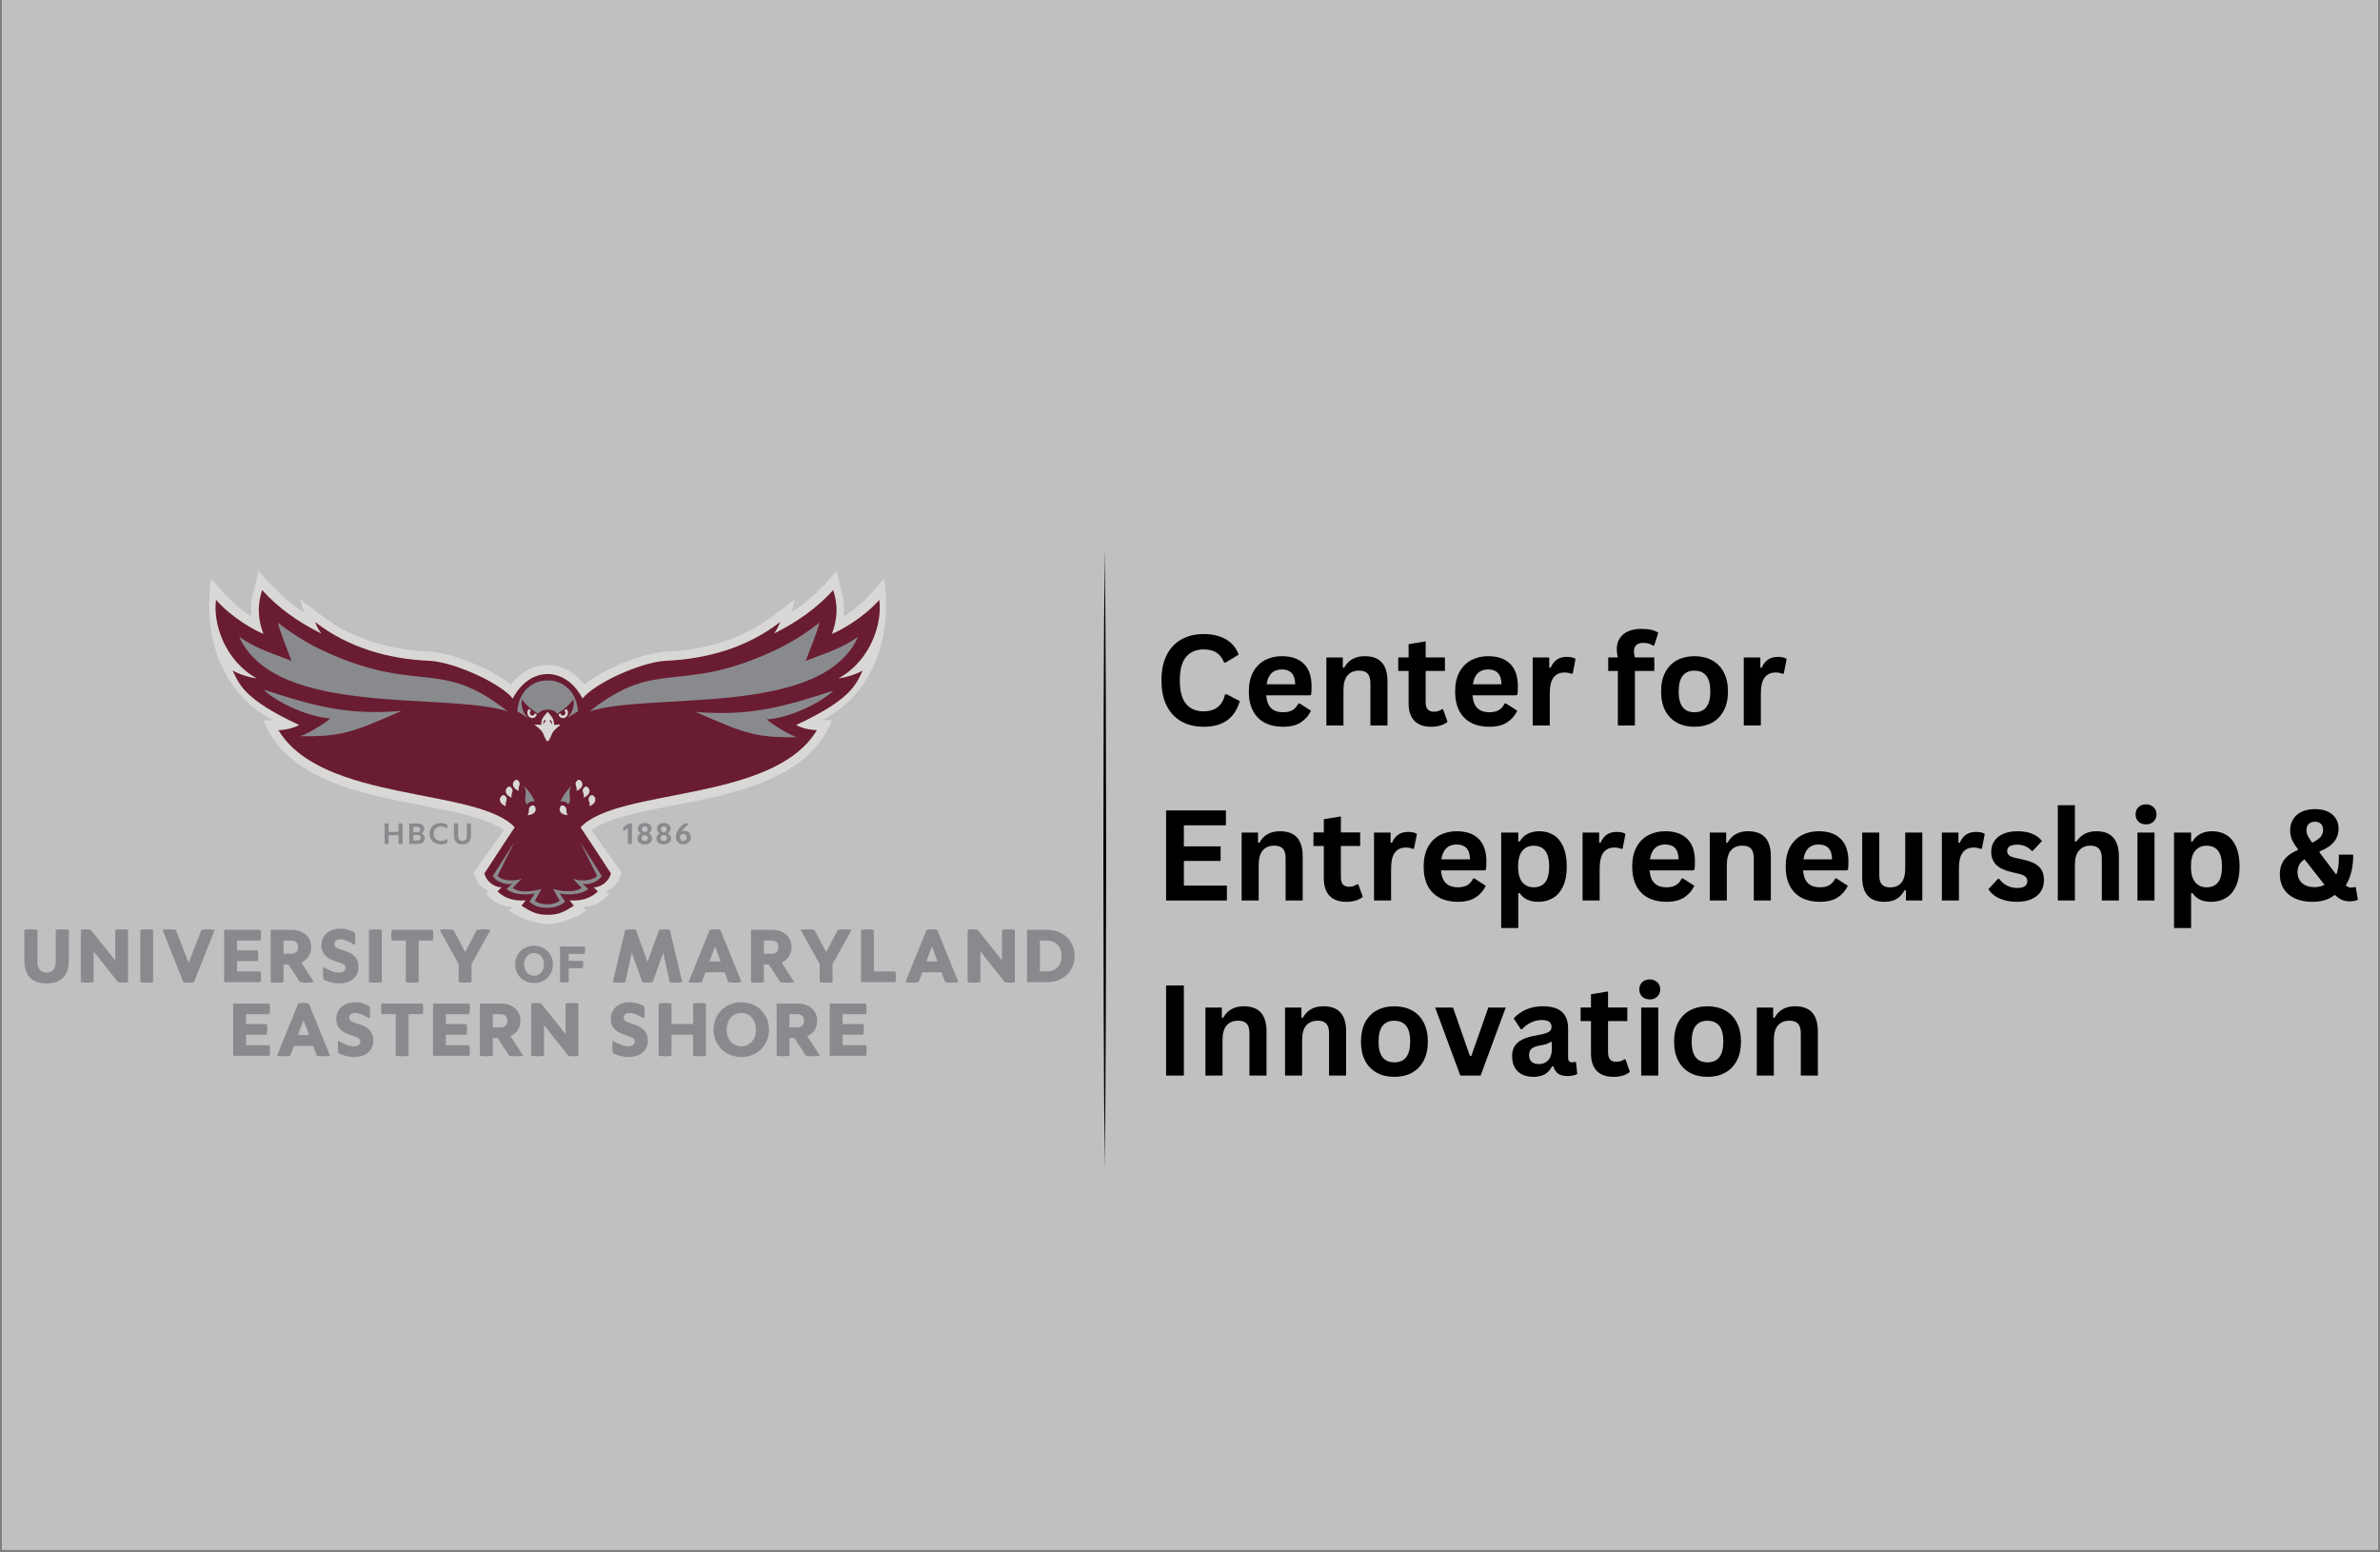 <svg xmlns="http://www.w3.org/2000/svg" xmlns:xlink="http://www.w3.org/1999/xlink" width="1104" zoomAndPan="magnify" viewBox="0 0 828 540" height="720" preserveAspectRatio="xMidYMid meet" version="1.0"><rect x="0" y="0" width="828" height="540" fill="#808080" stroke="none"/><defs><g/><clipPath id="733ccfaae0"><path d="M 0.766 0 L 827.234 0 L 827.234 539 L 0.766 539 Z M 0.766 0 " clip-rule="nonzero"/></clipPath><clipPath id="a067054412"><path d="M 383.895 190.738 L 384.645 190.738 L 384.645 406.34 L 383.895 406.34 Z M 383.895 190.738 " clip-rule="nonzero"/></clipPath></defs><g clip-path="url(#733ccfaae0)"><path fill="#ffffff" d="M 0.766 0 L 827.234 0 L 827.234 539 L 0.766 539 Z M 0.766 0 " fill-opacity="1" fill-rule="nonzero"/><path fill="#c0c0c0" d="M 0.766 0 L 827.234 0 L 827.234 539 L 0.766 539 Z M 0.766 0 " fill-opacity="1" fill-rule="nonzero"/></g><path fill="#898a8d" d="M 19.398 323.438 C 20.688 323.215 22.672 323.215 23.953 323.438 L 23.953 333.992 C 23.953 339.621 21.102 342.059 16.211 342.059 C 11.32 342.059 8.473 339.621 8.473 333.992 L 8.473 323.438 C 9.762 323.215 11.742 323.215 13.023 323.438 L 13.023 334.695 C 13.023 336.793 14.117 338.336 16.211 338.336 C 18.305 338.336 19.398 336.801 19.398 334.695 Z M 19.398 323.438 " fill-opacity="1" fill-rule="nonzero"/><path fill="#898a8d" d="M 44.555 341.645 C 43.266 341.867 42.348 341.867 41.059 341.645 L 32.59 330.977 L 32.59 341.645 C 31.301 341.867 29.402 341.867 28.121 341.645 L 28.121 323.438 C 29.41 323.215 30.328 323.215 31.617 323.438 L 40.086 334.105 L 40.086 323.438 C 41.375 323.215 43.273 323.215 44.555 323.438 Z M 44.555 341.645 " fill-opacity="1" fill-rule="nonzero"/><path fill="#898a8d" d="M 53.273 341.645 C 51.984 341.867 50.09 341.867 48.805 341.645 L 48.805 323.438 C 50.094 323.215 51.992 323.215 53.273 323.438 Z M 53.273 341.645 " fill-opacity="1" fill-rule="nonzero"/><path fill="#898a8d" d="M 70.102 323.438 C 71.391 323.215 73.43 323.215 74.711 323.438 L 67.473 341.645 C 66.188 341.867 65.07 341.867 63.781 341.645 L 56.547 323.438 C 57.836 323.215 59.875 323.215 61.156 323.438 L 65.625 334.949 Z M 70.102 323.438 " fill-opacity="1" fill-rule="nonzero"/><path fill="#898a8d" d="M 90.648 337.918 C 90.871 339.207 90.871 340.352 90.648 341.645 L 77.98 341.645 L 77.98 323.438 L 90.648 323.438 C 90.871 324.73 90.871 325.871 90.648 327.164 L 82.457 327.164 L 82.457 330.582 L 89.695 330.582 C 89.918 331.875 89.918 333.016 89.695 334.309 L 82.457 334.309 L 82.457 337.922 L 90.648 337.922 Z M 90.648 337.918 " fill-opacity="1" fill-rule="nonzero"/><path fill="#898a8d" d="M 101.434 323.438 C 105.492 323.438 108.285 325.871 108.285 329.461 C 108.285 331.922 106.969 333.852 104.82 334.809 L 109.23 341.645 C 107.941 341.867 105.652 341.867 104.371 341.645 L 100.371 335.48 L 98.641 335.48 L 98.641 341.645 C 97.352 341.867 95.453 341.867 94.172 341.645 L 94.172 323.438 Z M 98.641 331.754 L 101.434 331.754 C 102.668 331.754 103.727 331.023 103.727 329.461 C 103.727 327.895 102.66 327.164 101.434 327.164 L 98.641 327.164 Z M 98.641 331.754 " fill-opacity="1" fill-rule="nonzero"/><path fill="#898a8d" d="M 123.41 324.422 C 123.633 325.094 123.719 328.285 123.41 328.68 C 121.371 327.473 119.773 326.75 118.41 326.75 C 117.148 326.75 116.34 327.367 116.34 328.426 C 116.34 329.578 117.352 329.91 119.586 330.609 C 121.82 331.312 124.727 332.512 124.727 336.297 C 124.727 340.133 121.734 342.062 118.043 342.062 C 116.062 342.062 113.961 341.504 112.566 340.66 C 112.344 340.07 112.258 336.793 112.566 336.398 C 114.605 337.605 116.285 338.332 117.875 338.332 C 119.465 338.332 120.195 337.602 120.195 336.625 C 120.195 335.531 119.355 335.227 116.84 334.414 C 114.633 333.684 111.809 332.371 111.809 328.871 C 111.809 325.703 114.129 323.016 118.379 323.016 C 120.504 323.016 122.176 323.691 123.41 324.422 Z M 123.41 324.422 " fill-opacity="1" fill-rule="nonzero"/><path fill="#898a8d" d="M 132.824 341.645 C 131.535 341.867 129.637 341.867 128.355 341.645 L 128.355 323.438 C 129.645 323.215 131.543 323.215 132.824 323.438 Z M 132.824 341.645 " fill-opacity="1" fill-rule="nonzero"/><path fill="#898a8d" d="M 150.574 323.438 C 150.801 324.73 150.801 325.871 150.574 327.164 L 145.656 327.164 L 145.656 341.645 C 144.367 341.867 142.469 341.867 141.188 341.645 L 141.188 327.164 L 136.27 327.164 C 136.047 325.871 136.047 324.73 136.27 323.438 Z M 150.574 323.438 " fill-opacity="1" fill-rule="nonzero"/><path fill="#898a8d" d="M 164.047 341.645 C 162.758 341.867 160.859 341.867 159.578 341.645 L 159.578 335.34 L 152.949 323.438 C 154.238 323.215 156.445 323.215 157.727 323.438 L 161.812 331.164 L 165.895 323.438 C 167.184 323.215 169.391 323.215 170.672 323.438 L 164.047 335.34 Z M 164.047 341.645 " fill-opacity="1" fill-rule="nonzero"/><path fill="#898a8d" d="M 192.355 335.453 C 192.355 339.012 189.711 341.93 185.797 341.93 C 181.883 341.93 179.238 339.02 179.238 335.453 C 179.238 331.895 181.883 328.977 185.797 328.977 C 189.711 328.977 192.355 331.895 192.355 335.453 Z M 182.336 335.453 C 182.336 337.93 183.934 339.398 185.797 339.398 C 187.66 339.398 189.258 337.93 189.258 335.453 C 189.258 332.977 187.66 331.508 185.797 331.508 C 183.934 331.508 182.336 332.977 182.336 335.453 Z M 182.336 335.453 " fill-opacity="1" fill-rule="nonzero"/><path fill="#898a8d" d="M 202.785 334.254 C 202.938 335.129 202.938 335.91 202.785 336.785 L 197.859 336.785 L 197.859 341.645 C 196.984 341.797 195.695 341.797 194.82 341.645 L 194.82 329.262 L 203.43 329.262 C 203.582 330.141 203.582 330.918 203.43 331.797 L 197.859 331.797 L 197.859 334.254 Z M 202.785 334.254 " fill-opacity="1" fill-rule="nonzero"/><path fill="#898a8d" d="M 237.34 341.645 C 236.051 341.867 234.266 341.867 232.984 341.645 L 230.75 331.426 L 227.055 341.645 C 225.77 341.867 224.766 341.867 223.477 341.645 L 219.785 331.426 L 217.551 341.645 C 216.262 341.867 214.477 341.867 213.195 341.645 L 217.496 323.438 C 218.785 323.215 219.953 323.215 221.242 323.438 L 225.27 334.582 L 229.297 323.438 C 230.586 323.215 231.758 323.215 233.047 323.438 Z M 237.34 341.645 " fill-opacity="1" fill-rule="nonzero"/><path fill="#898a8d" d="M 257.996 341.645 C 256.711 341.867 254.672 341.867 253.387 341.645 L 252.102 338.195 L 245.445 338.195 L 244.156 341.645 C 242.867 341.867 240.828 341.867 239.547 341.645 L 246.922 323.438 C 248.211 323.215 249.324 323.215 250.613 323.438 Z M 250.699 334.414 L 248.773 329.207 L 246.848 334.414 Z M 250.699 334.414 " fill-opacity="1" fill-rule="nonzero"/><path fill="#898a8d" d="M 268.535 323.438 C 272.59 323.438 275.383 325.871 275.383 329.461 C 275.383 331.922 274.066 333.852 271.918 334.809 L 276.332 341.645 C 275.043 341.867 272.75 341.867 271.469 341.645 L 267.469 335.48 L 265.738 335.48 L 265.738 341.645 C 264.449 341.867 262.551 341.867 261.27 341.645 L 261.27 323.438 Z M 265.738 331.754 L 268.535 331.754 C 269.766 331.754 270.824 331.023 270.824 329.461 C 270.824 327.895 269.758 327.164 268.535 327.164 L 265.738 327.164 Z M 265.738 331.754 " fill-opacity="1" fill-rule="nonzero"/><path fill="#898a8d" d="M 289.641 341.645 C 288.352 341.867 286.453 341.867 285.172 341.645 L 285.172 335.34 L 278.543 323.438 C 279.832 323.215 282.039 323.215 283.32 323.438 L 287.406 331.164 L 291.488 323.438 C 292.777 323.215 294.984 323.215 296.266 323.438 L 289.641 335.34 Z M 289.641 341.645 " fill-opacity="1" fill-rule="nonzero"/><path fill="#898a8d" d="M 311.496 337.918 C 311.719 339.207 311.719 340.352 311.496 341.645 L 299.531 341.645 L 299.531 323.438 C 300.82 323.215 302.719 323.215 304 323.438 L 304 337.918 Z M 311.496 337.918 " fill-opacity="1" fill-rule="nonzero"/><path fill="#898a8d" d="M 333.434 341.645 C 332.145 341.867 330.109 341.867 328.824 341.645 L 327.535 338.195 L 320.883 338.195 L 319.594 341.645 C 318.305 341.867 316.266 341.867 314.984 341.645 L 322.359 323.438 C 323.648 323.215 324.762 323.215 326.051 323.438 Z M 326.145 334.414 L 324.215 329.207 L 322.289 334.414 Z M 326.145 334.414 " fill-opacity="1" fill-rule="nonzero"/><path fill="#898a8d" d="M 353.062 341.645 C 351.773 341.867 350.855 341.867 349.566 341.645 L 341.098 330.977 L 341.098 341.645 C 339.809 341.867 337.91 341.867 336.629 341.645 L 336.629 323.438 C 337.918 323.215 338.836 323.215 340.125 323.438 L 348.594 334.105 L 348.594 323.438 C 349.883 323.215 351.781 323.215 353.062 323.438 Z M 353.062 341.645 " fill-opacity="1" fill-rule="nonzero"/><path fill="#898a8d" d="M 364.215 323.438 C 369.973 323.438 373.863 327.305 373.863 332.539 C 373.863 337.777 369.973 341.645 364.215 341.645 L 357.309 341.645 L 357.309 323.438 Z M 364.215 337.918 C 366.953 337.918 369.301 336.184 369.301 332.539 C 369.301 328.898 366.953 327.164 364.215 327.164 L 361.785 327.164 L 361.785 337.918 Z M 364.215 337.918 " fill-opacity="1" fill-rule="nonzero"/><path fill="#898a8d" d="M 93.77 363.531 C 93.996 364.824 93.996 365.969 93.77 367.258 L 81.113 367.258 L 81.113 349.062 L 93.77 349.062 C 93.996 350.352 93.996 351.496 93.77 352.789 L 85.582 352.789 L 85.582 356.207 L 92.82 356.207 C 93.043 357.496 93.043 358.641 92.82 359.934 L 85.582 359.934 L 85.582 363.547 L 93.77 363.547 Z M 93.77 363.531 " fill-opacity="1" fill-rule="nonzero"/><path fill="#898a8d" d="M 114.816 367.254 C 113.527 367.477 111.488 367.477 110.207 367.254 L 108.918 363.805 L 102.27 363.805 L 100.98 367.254 C 99.691 367.477 97.652 367.477 96.371 367.254 L 103.746 349.055 C 105.035 348.828 106.148 348.828 107.438 349.055 Z M 107.523 360.031 L 105.598 354.824 L 103.668 360.031 Z M 107.523 360.031 " fill-opacity="1" fill-rule="nonzero"/><path fill="#898a8d" d="M 128.566 350.035 C 128.789 350.711 128.875 353.902 128.566 354.289 C 126.527 353.082 124.93 352.359 123.562 352.359 C 122.305 352.359 121.496 352.977 121.496 354.035 C 121.496 355.188 122.508 355.52 124.742 356.219 C 126.977 356.922 129.883 358.121 129.883 361.906 C 129.883 365.742 126.891 367.672 123.207 367.672 C 121.223 367.672 119.129 367.113 117.73 366.277 C 117.504 365.688 117.422 362.41 117.73 362.023 C 119.766 363.23 121.449 363.953 123.039 363.953 C 124.629 363.953 125.355 363.223 125.355 362.25 C 125.355 361.152 124.516 360.852 122 360.039 C 119.797 359.309 116.973 357.996 116.973 354.492 C 116.973 351.328 119.289 348.641 123.543 348.641 C 125.66 348.633 127.332 349.309 128.566 350.035 Z M 128.566 350.035 " fill-opacity="1" fill-rule="nonzero"/><path fill="#898a8d" d="M 147.066 349.055 C 147.289 350.344 147.289 351.488 147.066 352.781 L 142.148 352.781 L 142.148 367.258 C 140.859 367.484 138.961 367.484 137.68 367.258 L 137.68 352.781 L 132.762 352.781 C 132.539 351.488 132.539 350.344 132.762 349.055 Z M 147.066 349.055 " fill-opacity="1" fill-rule="nonzero"/><path fill="#898a8d" d="M 163.305 363.531 C 163.527 364.824 163.527 365.969 163.305 367.258 L 150.645 367.258 L 150.645 349.062 L 163.305 349.062 C 163.527 350.352 163.527 351.496 163.305 352.789 L 155.113 352.789 L 155.113 356.207 L 162.352 356.207 C 162.574 357.496 162.574 358.641 162.352 359.934 L 155.113 359.934 L 155.113 363.547 L 163.305 363.547 Z M 163.305 363.531 " fill-opacity="1" fill-rule="nonzero"/><path fill="#898a8d" d="M 174.223 349.055 C 178.273 349.055 181.07 351.488 181.07 355.074 C 181.07 357.539 179.75 359.469 177.602 360.422 L 182.016 367.254 C 180.73 367.477 178.434 367.477 177.152 367.254 L 173.16 361.09 L 171.43 361.09 L 171.43 367.254 C 170.148 367.477 168.242 367.477 166.961 367.254 L 166.961 349.055 Z M 171.438 357.371 L 174.23 357.371 C 175.465 357.371 176.523 356.641 176.523 355.074 C 176.523 353.512 175.457 352.781 174.23 352.781 L 171.438 352.781 Z M 171.438 357.371 " fill-opacity="1" fill-rule="nonzero"/><path fill="#898a8d" d="M 201.223 367.254 C 199.934 367.477 199.016 367.477 197.727 367.254 L 189.258 356.586 L 189.258 367.254 C 187.977 367.477 186.07 367.477 184.789 367.254 L 184.789 349.055 C 186.078 348.828 186.996 348.828 188.285 349.055 L 196.754 359.723 L 196.754 349.055 C 198.043 348.828 199.941 348.828 201.223 349.055 Z M 201.223 367.254 " fill-opacity="1" fill-rule="nonzero"/><path fill="#898a8d" d="M 224.059 350.035 C 224.281 350.711 224.367 353.902 224.059 354.289 C 222.02 353.082 220.422 352.359 219.059 352.359 C 217.797 352.359 216.992 352.977 216.992 354.035 C 216.992 355.188 218 355.52 220.234 356.219 C 222.469 356.922 225.375 358.121 225.375 361.906 C 225.375 365.742 222.383 367.672 218.699 367.672 C 216.719 367.672 214.621 367.113 213.223 366.277 C 212.996 365.688 212.914 362.41 213.223 362.023 C 215.262 363.23 216.941 363.953 218.531 363.953 C 220.121 363.953 220.852 363.223 220.852 362.25 C 220.852 361.152 220.008 360.852 217.496 360.039 C 215.289 359.309 212.465 357.996 212.465 354.492 C 212.465 351.328 214.785 348.641 219.035 348.641 C 221.152 348.633 222.824 349.309 224.059 350.035 Z M 224.059 350.035 " fill-opacity="1" fill-rule="nonzero"/><path fill="#898a8d" d="M 241.129 349.055 C 242.41 348.828 244.316 348.828 245.598 349.055 L 245.598 367.254 C 244.309 367.477 242.41 367.477 241.129 367.254 L 241.129 359.918 L 233.613 359.918 L 233.613 367.254 C 232.332 367.477 230.426 367.477 229.145 367.254 L 229.145 349.055 C 230.434 348.828 232.332 348.828 233.613 349.055 L 233.613 356.191 L 241.129 356.191 Z M 241.129 349.055 " fill-opacity="1" fill-rule="nonzero"/><path fill="#898a8d" d="M 267.539 358.156 C 267.539 363.391 263.652 367.672 257.898 367.672 C 252.141 367.672 248.262 363.391 248.262 358.156 C 248.262 352.922 252.148 348.641 257.898 348.641 C 263.652 348.633 267.539 352.922 267.539 358.156 Z M 252.812 358.156 C 252.812 361.801 255.16 363.953 257.898 363.953 C 260.641 363.953 262.984 361.801 262.984 358.156 C 262.984 354.516 260.641 352.359 257.898 352.359 C 255.16 352.359 252.812 354.516 252.812 358.156 Z M 252.812 358.156 " fill-opacity="1" fill-rule="nonzero"/><path fill="#898a8d" d="M 277.457 349.055 C 281.508 349.055 284.301 351.488 284.301 355.074 C 284.301 357.539 282.984 359.469 280.836 360.422 L 285.246 367.254 C 283.965 367.477 281.668 367.477 280.387 367.254 L 276.395 361.09 L 274.664 361.09 L 274.664 367.254 C 273.383 367.477 271.477 367.477 270.195 367.254 L 270.195 349.055 Z M 274.664 357.371 L 277.457 357.371 C 278.691 357.371 279.75 356.641 279.75 355.074 C 279.75 353.512 278.684 352.781 277.457 352.781 L 274.664 352.781 Z M 274.664 357.371 " fill-opacity="1" fill-rule="nonzero"/><path fill="#898a8d" d="M 301.324 363.531 C 301.547 364.824 301.547 365.969 301.324 367.258 L 288.668 367.258 L 288.668 349.062 L 301.324 349.062 C 301.547 350.352 301.547 351.496 301.324 352.789 L 293.137 352.789 L 293.137 356.207 L 300.371 356.207 C 300.594 357.496 300.594 358.641 300.371 359.934 L 293.137 359.934 L 293.137 363.547 L 301.324 363.547 Z M 301.324 363.531 " fill-opacity="1" fill-rule="nonzero"/><path fill="#898a8d" d="M 138.645 286.445 C 139.051 286.367 139.648 286.367 140.055 286.445 L 140.055 293.547 C 139.648 293.625 139.051 293.625 138.645 293.547 L 138.645 290.527 L 135.207 290.527 L 135.207 293.547 C 134.801 293.625 134.191 293.625 133.793 293.547 L 133.793 286.445 C 134.199 286.367 134.809 286.367 135.207 286.445 L 135.207 289.352 L 138.645 289.352 Z M 138.645 286.445 " fill-opacity="1" fill-rule="nonzero"/><path fill="#898a8d" d="M 145.336 286.445 C 146.68 286.445 147.605 287.195 147.605 288.281 C 147.605 289.047 147.191 289.594 146.605 289.871 C 147.332 290.148 147.781 290.766 147.781 291.562 C 147.781 292.781 146.84 293.547 145.355 293.547 L 142.379 293.547 L 142.379 286.445 Z M 143.789 289.449 L 145.215 289.449 C 145.805 289.449 146.191 289.117 146.191 288.543 C 146.191 287.953 145.797 287.625 145.188 287.625 L 143.793 287.625 L 143.793 289.449 Z M 143.789 292.367 L 145.273 292.367 C 145.961 292.367 146.344 292.008 146.344 291.391 C 146.344 290.801 145.973 290.453 145.25 290.453 L 143.789 290.453 Z M 143.789 292.367 " fill-opacity="1" fill-rule="nonzero"/><path fill="#898a8d" d="M 155.578 291.836 C 155.676 291.969 155.652 292.938 155.578 293.125 C 155.094 293.434 154.344 293.715 153.348 293.715 C 150.941 293.715 149.414 292.043 149.414 290.004 C 149.414 287.961 150.941 286.289 153.348 286.289 C 154.344 286.289 155.094 286.578 155.578 286.879 C 155.652 287.062 155.676 288.039 155.578 288.172 C 154.848 287.699 154.129 287.469 153.426 287.469 C 151.984 287.469 150.855 288.473 150.855 290.004 C 150.855 291.531 151.992 292.535 153.426 292.535 C 154.129 292.527 154.848 292.305 155.578 291.836 Z M 155.578 291.836 " fill-opacity="1" fill-rule="nonzero"/><path fill="#898a8d" d="M 162.414 286.445 C 162.82 286.367 163.449 286.367 163.855 286.445 L 163.855 290.656 C 163.855 292.738 162.758 293.715 160.902 293.715 C 159.043 293.715 157.93 292.738 157.93 290.656 L 157.93 286.445 C 158.336 286.367 158.969 286.367 159.375 286.445 L 159.375 290.859 C 159.375 291.855 159.922 292.527 160.902 292.527 C 161.875 292.527 162.414 291.848 162.414 290.859 Z M 162.414 286.445 " fill-opacity="1" fill-rule="nonzero"/><path fill="#898a8d" d="M 218.719 286.445 C 219.125 286.367 219.43 286.367 219.836 286.445 L 219.836 293.547 C 219.43 293.625 218.82 293.625 218.426 293.547 L 218.426 288.016 L 216.887 289.117 C 216.789 288.977 216.809 287.938 216.887 287.75 Z M 218.719 286.445 " fill-opacity="1" fill-rule="nonzero"/><path fill="#898a8d" d="M 226.691 288.207 C 226.691 288.973 226.277 289.594 225.668 289.891 C 226.434 290.199 226.867 290.867 226.867 291.672 C 226.867 292.965 225.77 293.73 224.305 293.73 C 222.84 293.73 221.738 292.965 221.738 291.672 C 221.738 290.867 222.176 290.199 222.938 289.891 C 222.328 289.594 221.914 288.973 221.914 288.207 C 221.914 287.125 222.82 286.281 224.305 286.281 C 225.789 286.281 226.691 287.125 226.691 288.207 Z M 224.246 290.508 C 223.625 290.508 223.176 290.902 223.176 291.512 C 223.176 292.18 223.68 292.535 224.297 292.535 C 224.922 292.535 225.418 292.18 225.418 291.512 C 225.418 290.902 224.984 290.508 224.344 290.508 Z M 223.309 288.43 C 223.309 288.984 223.703 289.406 224.246 289.406 L 224.359 289.406 C 224.914 289.406 225.297 288.977 225.297 288.43 C 225.297 287.883 224.922 287.453 224.305 287.453 C 223.695 287.461 223.309 287.891 223.309 288.43 Z M 223.309 288.43 " fill-opacity="1" fill-rule="nonzero"/><path fill="#898a8d" d="M 233.312 288.207 C 233.312 288.973 232.898 289.594 232.289 289.891 C 233.055 290.199 233.488 290.867 233.488 291.672 C 233.488 292.965 232.387 293.73 230.922 293.73 C 229.461 293.73 228.359 292.965 228.359 291.672 C 228.359 290.867 228.793 290.199 229.559 289.891 C 228.949 289.594 228.535 288.973 228.535 288.207 C 228.535 287.125 229.438 286.281 230.922 286.281 C 232.41 286.281 233.312 287.125 233.312 288.207 Z M 230.867 290.508 C 230.242 290.508 229.797 290.902 229.797 291.512 C 229.797 292.18 230.301 292.535 230.918 292.535 C 231.539 292.535 232.039 292.18 232.039 291.512 C 232.039 290.902 231.602 290.508 230.965 290.508 Z M 229.93 288.43 C 229.93 288.984 230.32 289.406 230.867 289.406 L 230.98 289.406 C 231.531 289.406 231.918 288.977 231.918 288.43 C 231.918 287.883 231.539 287.453 230.922 287.453 C 230.312 287.461 229.93 287.891 229.93 288.43 Z M 229.93 288.43 " fill-opacity="1" fill-rule="nonzero"/><path fill="#898a8d" d="M 240.344 291.25 C 240.344 292.586 239.352 293.707 237.746 293.707 C 236.121 293.707 235.125 292.594 235.125 291.098 C 235.125 288.836 237.32 286.879 238.105 286.445 C 238.496 286.367 239.422 286.367 239.828 286.445 C 238.691 287.344 237.633 288.281 237.102 289.344 C 237.355 289.168 237.73 288.992 238.258 289.008 C 239.555 289.035 240.344 290.039 240.344 291.25 Z M 238.91 291.273 C 238.91 290.551 238.441 290.094 237.754 290.094 C 237.27 290.094 236.891 290.324 236.652 290.562 C 236.598 290.801 236.578 291.047 236.578 291.293 C 236.578 291.98 237.012 292.527 237.746 292.527 C 238.426 292.527 238.91 292.031 238.91 291.273 Z M 238.91 291.273 " fill-opacity="1" fill-rule="nonzero"/><path fill="#d9d8d6" d="M 190.52 321.41 C 194.863 321.41 200.625 319.137 203.945 316.742 C 203.66 316.453 202.637 315.43 202.637 315.43 C 206.23 315.555 209.277 313.828 211.945 311.027 C 211.945 311.027 210.789 310.082 210.789 310.082 C 214.223 308.398 215.227 306.816 216.262 303.539 C 216.262 303.539 208.457 292.664 205.754 288.711 C 223.582 276.641 276.91 282.191 289.438 250.488 L 285.758 250.602 C 301.289 242.988 310.984 224.941 307.578 201.242 C 303.824 205.867 298.516 211.602 293.598 214.375 C 294.031 206.887 292.098 204.414 291.082 198.555 C 286.402 203.957 281.641 209.012 275.246 213.035 L 276.695 208.332 L 276.668 208.352 L 269.465 213.891 C 259.223 221.766 246.32 226.082 231.238 226.711 C 223.246 227.195 210.055 232.77 203.262 238.082 C 199.926 233.781 195.371 231.301 190.539 231.301 L 190.496 231.301 C 185.664 231.301 181.102 233.781 177.777 238.082 C 170.98 232.77 157.797 227.195 149.797 226.711 C 134.715 226.082 121.812 221.766 111.57 213.891 L 104.371 208.352 L 104.344 208.332 L 105.793 213.035 C 99.398 209.012 94.633 203.957 89.953 198.555 C 88.938 204.414 87.004 206.887 87.438 214.375 C 82.52 211.609 77.211 205.867 73.457 201.242 C 70.051 224.941 79.746 242.988 95.277 250.602 L 91.602 250.488 C 104.125 282.191 157.453 276.633 175.281 288.711 C 172.57 292.664 164.773 303.539 164.773 303.539 C 165.82 306.816 166.812 308.391 170.246 310.082 C 170.246 310.082 169.09 311.027 169.09 311.027 C 171.758 313.828 174.805 315.555 178.398 315.43 C 178.398 315.43 177.375 316.453 177.09 316.742 C 180.41 319.141 186.176 321.41 190.52 321.41 Z M 271.391 216.402 C 271.391 216.402 271.391 216.395 271.391 216.402 M 178.379 242.973 L 178.379 242.98 L 178.379 242.973 " fill-opacity="1" fill-rule="nonzero"/><path fill="#691c32" d="M 109.66 216.402 C 121.504 225.512 135.445 229.281 149.617 229.871 C 158.191 230.391 174.176 237.66 178.387 242.988 L 178.387 242.98 L 178.387 242.988 C 181.355 237.297 185.938 234.461 190.523 234.469 C 195.121 234.461 199.695 237.289 202.664 242.988 L 202.664 242.973 L 202.664 242.98 C 206.875 237.652 222.867 230.383 231.434 229.863 C 245.605 229.266 259.539 225.504 271.391 216.395 C 271.391 216.395 270.875 218.086 269.332 220.348 C 277.508 216.305 284.465 211.277 289.879 205.25 C 290.262 206.922 292.504 212.352 289.422 220.5 C 292.156 219.453 300.484 214.914 305.906 208.652 C 307.012 216.648 303.012 229.758 291.68 235.996 C 293.887 235.738 297.484 234.734 300.133 233.238 C 297.68 238.418 295.754 243.438 276.945 252.203 C 278.277 252.891 279.867 253.43 281.613 253.727 C 282.496 253.879 283.355 253.957 284.191 253.977 C 269.039 279.266 214.926 273.859 201.984 287.785 C 203.68 290.234 212.535 303.82 212.535 303.82 C 211.863 306.613 209.094 308.656 206.566 308.656 L 207.996 310.055 C 203.996 314.062 198.152 313.148 198.152 313.148 L 199.633 315.059 C 196.172 317.262 194.258 318.215 190.531 318.215 C 186.805 318.207 184.895 317.262 181.434 315.059 L 182.91 313.148 C 182.91 313.148 177.074 314.062 173.07 310.055 L 174.496 308.656 C 171.969 308.656 169.203 306.613 168.531 303.82 C 168.531 303.82 177.383 290.227 179.078 287.785 C 166.141 273.859 112.035 279.266 96.875 253.977 C 97.707 253.965 98.57 253.879 99.453 253.727 C 101.191 253.422 102.781 252.891 104.117 252.203 C 85.309 243.438 83.375 238.418 80.93 233.238 C 83.57 234.734 87.172 235.738 89.387 235.996 C 78.051 229.758 74.051 216.648 75.16 208.652 C 80.582 214.914 88.91 219.449 91.641 220.5 C 88.559 212.352 90.801 206.922 91.188 205.25 C 96.602 211.277 103.559 216.305 111.734 220.348 C 110.176 218.094 109.66 216.402 109.66 216.402 Z M 109.66 216.402 " fill-opacity="1" fill-rule="nonzero"/><path fill="#d9d8d6" d="M 194.617 252.027 C 193.91 252.074 192.773 252.16 192.773 252.16 C 192.773 252.16 192.762 251.766 192.746 251.586 C 192.711 251.105 192.613 250.637 192.43 250.18 C 192.277 249.801 192.051 249.449 191.801 249.129 C 191.457 248.699 191.102 248.293 190.75 247.871 C 190.68 247.789 190.602 247.703 190.523 247.613 C 190.449 247.703 190.371 247.789 190.301 247.871 C 189.949 248.293 189.594 248.699 189.25 249.129 C 188.992 249.449 188.773 249.801 188.621 250.18 C 188.438 250.637 188.34 251.105 188.305 251.586 C 188.289 251.762 188.277 252.16 188.277 252.16 C 188.277 252.16 185.887 251.984 185.879 251.992 C 185.902 252.004 187.562 253.418 187.562 253.418 C 187.562 253.418 188.5 254.285 188.809 254.863 C 189.152 255.488 189.902 257.832 190.52 257.832 C 191.129 257.832 191.883 255.48 192.227 254.863 C 192.543 254.285 193.473 253.418 193.473 253.418 C 193.473 253.418 194.238 252.766 194.742 252.344 C 194.98 252.145 194.918 252.004 194.617 252.027 Z M 189.746 250.891 C 189.648 251.059 189.453 251.246 189.34 251.402 C 189.207 251.586 189.09 251.766 189.031 252.004 C 189.027 251.984 189.02 251.965 189.02 251.941 C 188.969 251.738 188.965 251.535 189.012 251.324 C 189.074 251.008 189.207 250.715 189.453 250.539 C 189.551 250.469 189.664 250.418 189.77 250.488 C 189.848 250.59 189.832 250.758 189.746 250.891 Z M 192.031 251.949 C 192.023 251.969 192.016 251.992 192.016 252.012 C 191.961 251.773 191.836 251.59 191.711 251.41 C 191.598 251.254 191.402 251.059 191.305 250.898 C 191.219 250.762 191.203 250.594 191.289 250.504 C 191.387 250.434 191.508 250.484 191.605 250.555 C 191.844 250.727 191.977 251.023 192.047 251.34 C 192.086 251.535 192.086 251.746 192.031 251.949 Z M 192.031 251.949 " fill-opacity="1" fill-rule="nonzero"/><path fill="#d9d8d6" d="M 184.754 247.191 C 184.492 247 184.242 246.797 183.996 246.602 C 183.953 246.645 183.914 246.688 183.871 246.734 C 183.262 247.473 183.34 248.629 184.039 249.312 C 184.738 249.992 185.797 249.949 186.406 249.207 C 186.574 249 186.688 248.762 186.758 248.512 C 186.512 248.371 186.273 248.223 186.035 248.07 C 186.027 248.266 185.957 248.461 185.832 248.621 C 185.523 249 184.984 249.023 184.629 248.672 C 184.27 248.32 184.234 247.738 184.543 247.359 C 184.605 247.297 184.676 247.242 184.754 247.191 Z M 184.754 247.191 " fill-opacity="1" fill-rule="nonzero"/><path fill="#d9d8d6" d="M 186.293 281.035 C 185.93 279.824 185.039 280.051 184.492 280.535 C 183.527 281.383 184.41 282.176 183.527 283.539 C 186.051 283.418 186.582 282 186.293 281.035 Z M 186.293 281.035 " fill-opacity="1" fill-rule="nonzero"/><path fill="#d9d8d6" d="M 176.094 277.301 C 175.75 276.66 174.988 276.141 174.238 277.145 C 173.629 277.953 173.645 279.461 175.969 280.449 C 175.613 278.863 176.703 278.43 176.094 277.301 Z M 176.094 277.301 " fill-opacity="1" fill-rule="nonzero"/><path fill="#d9d8d6" d="M 178.133 274.324 C 177.789 273.684 177.027 273.164 176.277 274.168 C 175.668 274.977 175.68 276.484 178.008 277.477 C 177.648 275.895 178.742 275.461 178.133 274.324 Z M 178.133 274.324 " fill-opacity="1" fill-rule="nonzero"/><path fill="#d9d8d6" d="M 180.621 271.965 C 180.277 271.328 179.512 270.809 178.766 271.812 C 178.156 272.617 178.168 274.129 180.492 275.117 C 180.129 273.539 181.23 273.094 180.621 271.965 Z M 180.621 271.965 " fill-opacity="1" fill-rule="nonzero"/><path fill="#898a8d" d="M 186 278.879 C 185.805 277.531 183.184 274.008 182.289 273.469 C 183.891 276.191 181.707 278.129 183.406 279.789 C 183.883 279.066 184.789 278.484 186 278.879 Z M 186 278.879 " fill-opacity="1" fill-rule="nonzero"/><path fill="#898a8d" d="M 199.512 243.289 C 199.562 243.648 199.598 244.012 199.598 244.391 C 199.598 246.551 198.691 248.484 197.293 249.738 L 201.09 247.422 C 200.555 240.172 195.539 236.609 190.523 236.672 C 185.508 236.609 180.492 240.172 179.961 247.422 L 183.512 249.59 L 183.758 249.738 C 183.688 249.676 183.609 249.605 183.543 249.535 C 182.258 248.277 181.453 246.441 181.453 244.391 C 181.453 244.012 181.488 243.648 181.539 243.289 C 182.934 245.137 184.895 246.891 187.137 248.238 C 187.59 247.789 188.059 247.402 188.473 247.234 C 189.152 246.953 189.852 246.828 190.523 246.84 C 191.199 246.828 191.898 246.953 192.578 247.234 C 192.992 247.41 193.469 247.789 193.914 248.238 C 196.156 246.891 198.117 245.137 199.512 243.289 Z M 199.512 243.289 " fill-opacity="1" fill-rule="nonzero"/><path fill="#d9d8d6" d="M 194.758 281.035 C 195.121 279.824 196.012 280.051 196.555 280.535 C 197.523 281.383 196.641 282.176 197.523 283.539 C 194.996 283.418 194.461 282 194.758 281.035 Z M 194.758 281.035 " fill-opacity="1" fill-rule="nonzero"/><path fill="#d9d8d6" d="M 204.949 277.301 C 205.293 276.66 206.055 276.141 206.805 277.145 C 207.414 277.953 207.402 279.461 205.074 280.449 C 205.438 278.863 204.34 278.43 204.949 277.301 Z M 204.949 277.301 " fill-opacity="1" fill-rule="nonzero"/><path fill="#d9d8d6" d="M 202.91 274.324 C 203.254 273.684 204.016 273.164 204.766 274.168 C 205.375 274.977 205.363 276.484 203.035 277.477 C 203.395 275.895 202.301 275.461 202.91 274.324 Z M 202.91 274.324 " fill-opacity="1" fill-rule="nonzero"/><path fill="#d9d8d6" d="M 200.422 271.965 C 200.766 271.328 201.531 270.809 202.281 271.812 C 202.891 272.617 202.875 274.129 200.551 275.117 C 200.914 273.539 199.812 273.094 200.422 271.965 Z M 200.422 271.965 " fill-opacity="1" fill-rule="nonzero"/><path fill="#898a8d" d="M 195.051 278.879 C 195.246 277.531 197.867 274.008 198.762 273.469 C 197.16 276.191 199.344 278.129 197.641 279.789 C 197.16 279.066 196.262 278.484 195.051 278.879 Z M 195.051 278.879 " fill-opacity="1" fill-rule="nonzero"/><path fill="#898a8d" d="M 270.469 225.793 C 275.902 223.105 280.777 220.023 285.043 216.586 C 284.723 218.949 281.156 227.461 280.328 229.879 C 286.578 227.371 292.121 225.945 298.523 221.539 C 285.785 249.797 226.004 240.543 205.098 247.48 C 229.082 228.332 236.129 242.125 270.469 225.793 Z M 270.469 225.793 " fill-opacity="1" fill-rule="nonzero"/><path fill="#898a8d" d="M 176.656 247.48 C 155.746 240.543 95.965 249.797 83.23 221.539 C 89.633 225.941 95.172 227.371 101.422 229.879 C 100.586 227.461 97.027 218.941 96.707 216.586 C 100.98 220.023 105.848 223.105 111.285 225.793 C 145.621 242.125 152.672 228.332 176.656 247.48 Z M 176.656 247.48 " fill-opacity="1" fill-rule="nonzero"/><path fill="#898a8d" d="M 91.734 239.891 C 95.145 243.508 106.305 249.332 114.863 249.906 C 112.453 252.188 105.758 255.816 104.418 256.082 C 118.652 256.316 122.641 254.777 139.695 247.281 C 120.328 248.934 108.336 245.273 91.734 239.891 Z M 91.734 239.891 " fill-opacity="1" fill-rule="nonzero"/><path fill="#898a8d" d="M 289.898 240.234 C 286.488 243.852 275.328 249.676 266.77 250.25 C 269.18 252.531 275.875 256.16 277.211 256.426 C 262.98 256.66 258.992 255.121 241.934 247.625 C 261.305 249.277 273.297 245.617 289.898 240.234 Z M 289.898 240.234 " fill-opacity="1" fill-rule="nonzero"/><path fill="#898a8d" d="M 209.34 304.711 C 209.34 304.711 202.68 294.234 201.824 292.879 L 207.723 304.645 C 205.938 306.754 200.57 306.453 199.254 305.574 L 202.344 308.859 C 199.512 310.883 194.113 309.723 192.383 309.234 L 194.707 313.289 C 192.871 314.895 188.32 315.113 186.086 313.305 L 188.395 309.234 C 186.672 309.723 181.258 311.043 178.398 308.883 L 181.508 305.574 C 180.191 306.453 174.855 306.797 173.117 304.648 C 173.117 304.648 178.926 292.879 178.961 292.879 C 178.996 292.879 171.422 304.711 171.422 304.711 C 172.824 307.094 177.082 308.102 178.398 307.227 L 176.234 309.219 C 178.918 311.652 184.391 311.203 186.113 310.715 L 184.152 313.652 C 185.266 314.488 186.723 315.844 190.414 315.789 C 193.727 315.789 195.809 314.441 196.633 313.641 L 194.68 310.715 C 196.438 311.344 201.98 311.512 204.656 309.219 L 202.496 307.227 C 203.812 308.102 207.941 307.094 209.34 304.711 Z M 209.34 304.711 " fill-opacity="1" fill-rule="nonzero"/><path fill="#d9d8d6" d="M 196.289 247.191 C 196.551 247 196.801 246.797 197.047 246.602 C 197.09 246.645 197.133 246.688 197.172 246.734 C 197.781 247.473 197.707 248.629 197.004 249.312 C 196.305 249.992 195.246 249.949 194.637 249.207 C 194.469 249 194.355 248.762 194.285 248.512 C 194.531 248.371 194.77 248.223 195.008 248.07 C 195.016 248.266 195.086 248.461 195.211 248.621 C 195.52 249 196.059 249.023 196.418 248.672 C 196.773 248.32 196.809 247.738 196.5 247.359 C 196.445 247.297 196.367 247.242 196.289 247.191 Z M 196.289 247.191 " fill-opacity="1" fill-rule="nonzero"/><g clip-path="url(#a067054412)"><path fill="#000000" d="M 384.348 406.34 L 384.113 379.391 L 383.977 352.441 L 383.863 298.539 L 383.973 244.641 L 384.109 217.691 L 384.348 190.738 L 384.586 217.691 L 384.723 244.641 L 384.832 298.539 L 384.719 352.441 L 384.582 379.391 Z M 384.348 406.34 " fill-opacity="1" fill-rule="nonzero"/></g><g fill="#000000" fill-opacity="1"><g transform="translate(401.604, 252.349)"><g><path d="M 17.125 0.453 C 14.238 0.453 11.695 -0.145 9.5 -1.344 C 7.301 -2.551 5.578 -4.359 4.328 -6.766 C 3.086 -9.172 2.469 -12.141 2.469 -15.672 C 2.469 -19.203 3.086 -22.172 4.328 -24.578 C 5.578 -26.984 7.301 -28.785 9.5 -29.984 C 11.695 -31.191 14.238 -31.797 17.125 -31.797 C 20.145 -31.797 22.707 -31.203 24.812 -30.016 C 26.926 -28.836 28.43 -27.047 29.328 -24.641 L 24.797 -21.875 L 24.266 -21.891 C 23.598 -23.516 22.688 -24.68 21.531 -25.391 C 20.383 -26.098 18.914 -26.453 17.125 -26.453 C 14.531 -26.453 12.504 -25.586 11.047 -23.859 C 9.586 -22.141 8.859 -19.41 8.859 -15.672 C 8.859 -11.941 9.586 -9.211 11.047 -7.484 C 12.504 -5.766 14.531 -4.906 17.125 -4.906 C 21.195 -4.906 23.691 -6.883 24.609 -10.844 L 25.141 -10.844 L 29.719 -8.469 C 28.852 -5.5 27.383 -3.27 25.312 -1.781 C 23.238 -0.289 20.508 0.453 17.125 0.453 Z M 17.125 0.453 "/></g></g><g transform="translate(432.343, 252.349)"><g><path d="M 23.375 -10.484 L 8.172 -10.484 C 8.336 -8.422 8.922 -6.922 9.922 -5.984 C 10.922 -5.055 12.285 -4.594 14.016 -4.594 C 15.379 -4.594 16.484 -4.844 17.328 -5.344 C 18.172 -5.852 18.848 -6.625 19.359 -7.656 L 19.812 -7.656 L 23.75 -5.125 C 22.977 -3.469 21.812 -2.125 20.25 -1.094 C 18.695 -0.062 16.617 0.453 14.016 0.453 C 11.578 0.453 9.469 -0.008 7.688 -0.938 C 5.906 -1.875 4.531 -3.258 3.562 -5.094 C 2.602 -6.926 2.125 -9.164 2.125 -11.812 C 2.125 -14.5 2.629 -16.766 3.641 -18.609 C 4.66 -20.453 6.035 -21.828 7.766 -22.734 C 9.492 -23.641 11.438 -24.094 13.594 -24.094 C 16.938 -24.094 19.5 -23.207 21.281 -21.438 C 23.062 -19.664 23.953 -17.066 23.953 -13.641 C 23.953 -12.391 23.906 -11.422 23.812 -10.734 Z M 18.266 -14.328 C 18.211 -16.117 17.797 -17.426 17.016 -18.25 C 16.234 -19.07 15.094 -19.484 13.594 -19.484 C 10.594 -19.484 8.828 -17.766 8.297 -14.328 Z M 18.266 -14.328 "/></g></g><g transform="translate(458.045, 252.349)"><g><path d="M 3.406 0 L 3.406 -23.641 L 9.109 -23.641 L 9.109 -20.172 L 9.562 -20.062 C 11.031 -22.75 13.414 -24.094 16.719 -24.094 C 19.445 -24.094 21.453 -23.348 22.734 -21.859 C 24.016 -20.379 24.656 -18.219 24.656 -15.375 L 24.656 0 L 18.719 0 L 18.719 -14.641 C 18.719 -16.211 18.398 -17.344 17.766 -18.031 C 17.141 -18.727 16.133 -19.078 14.75 -19.078 C 13.051 -19.078 11.723 -18.523 10.766 -17.422 C 9.816 -16.328 9.344 -14.598 9.344 -12.234 L 9.344 0 Z M 3.406 0 "/></g></g><g transform="translate(485.74, 252.349)"><g><path d="M 16.312 -5.641 L 17.859 -1.25 C 17.211 -0.719 16.406 -0.301 15.438 0 C 14.469 0.301 13.367 0.453 12.141 0.453 C 9.578 0.453 7.629 -0.242 6.297 -1.641 C 4.973 -3.035 4.312 -5.062 4.312 -7.719 L 4.312 -18.953 L 0.703 -18.953 L 0.703 -23.672 L 4.312 -23.672 L 4.312 -28.281 L 10.25 -29.25 L 10.25 -23.672 L 16.953 -23.672 L 16.953 -18.953 L 10.25 -18.953 L 10.25 -8.141 C 10.25 -6.973 10.488 -6.117 10.969 -5.578 C 11.457 -5.047 12.164 -4.781 13.094 -4.781 C 14.156 -4.781 15.078 -5.066 15.859 -5.641 Z M 16.312 -5.641 "/></g></g><g transform="translate(504.11, 252.349)"><g><path d="M 23.375 -10.484 L 8.172 -10.484 C 8.336 -8.422 8.922 -6.922 9.922 -5.984 C 10.922 -5.055 12.285 -4.594 14.016 -4.594 C 15.379 -4.594 16.484 -4.844 17.328 -5.344 C 18.172 -5.852 18.848 -6.625 19.359 -7.656 L 19.812 -7.656 L 23.75 -5.125 C 22.977 -3.469 21.812 -2.125 20.25 -1.094 C 18.695 -0.062 16.617 0.453 14.016 0.453 C 11.578 0.453 9.469 -0.008 7.688 -0.938 C 5.906 -1.875 4.531 -3.258 3.562 -5.094 C 2.602 -6.926 2.125 -9.164 2.125 -11.812 C 2.125 -14.5 2.629 -16.766 3.641 -18.609 C 4.66 -20.453 6.035 -21.828 7.766 -22.734 C 9.492 -23.641 11.438 -24.094 13.594 -24.094 C 16.938 -24.094 19.5 -23.207 21.281 -21.438 C 23.062 -19.664 23.953 -17.066 23.953 -13.641 C 23.953 -12.391 23.906 -11.422 23.812 -10.734 Z M 18.266 -14.328 C 18.211 -16.117 17.797 -17.426 17.016 -18.25 C 16.234 -19.07 15.094 -19.484 13.594 -19.484 C 10.594 -19.484 8.828 -17.766 8.297 -14.328 Z M 18.266 -14.328 "/></g></g><g transform="translate(529.812, 252.349)"><g><path d="M 3.406 0 L 3.406 -23.641 L 9.172 -23.641 L 9.172 -20.125 L 9.625 -20.047 C 10.195 -21.359 10.945 -22.32 11.875 -22.938 C 12.801 -23.551 13.93 -23.859 15.266 -23.859 C 16.609 -23.859 17.629 -23.629 18.328 -23.172 L 17.328 -18.047 L 16.875 -17.969 C 16.488 -18.125 16.113 -18.238 15.75 -18.312 C 15.395 -18.383 14.961 -18.422 14.453 -18.422 C 12.797 -18.422 11.531 -17.836 10.656 -16.672 C 9.781 -15.504 9.344 -13.633 9.344 -11.062 L 9.344 0 Z M 3.406 0 "/></g></g><g transform="translate(548.354, 252.349)"><g/></g><g transform="translate(558.708, 252.349)"><g><path d="M 4.141 0 L 4.141 -18.953 L 0.797 -18.953 L 0.797 -23.672 L 4.141 -23.672 C 3.891 -24.672 3.766 -25.609 3.766 -26.484 C 3.766 -27.984 4.109 -29.266 4.797 -30.328 C 5.484 -31.391 6.469 -32.195 7.75 -32.75 C 9.039 -33.312 10.57 -33.594 12.344 -33.594 C 14.957 -33.594 16.91 -33.145 18.203 -32.25 L 16.812 -27.875 L 16.359 -27.781 C 15.473 -28.414 14.336 -28.734 12.953 -28.734 C 11.879 -28.734 11.07 -28.469 10.531 -27.938 C 10 -27.414 9.734 -26.707 9.734 -25.812 C 9.734 -25.426 9.758 -25.07 9.812 -24.75 C 9.863 -24.426 9.953 -24.066 10.078 -23.672 L 16.828 -23.672 L 16.828 -18.953 L 10.078 -18.953 L 10.078 0 Z M 4.141 0 "/></g></g><g transform="translate(575.771, 252.349)"><g><path d="M 13.734 0.453 C 11.422 0.453 9.391 -0.02 7.641 -0.969 C 5.891 -1.926 4.531 -3.32 3.562 -5.156 C 2.602 -6.988 2.125 -9.207 2.125 -11.812 C 2.125 -14.414 2.602 -16.641 3.562 -18.484 C 4.531 -20.328 5.891 -21.723 7.641 -22.672 C 9.391 -23.617 11.422 -24.094 13.734 -24.094 C 16.055 -24.094 18.094 -23.617 19.844 -22.672 C 21.594 -21.723 22.953 -20.328 23.922 -18.484 C 24.898 -16.641 25.391 -14.414 25.391 -11.812 C 25.391 -9.207 24.898 -6.988 23.922 -5.156 C 22.953 -3.32 21.594 -1.926 19.844 -0.969 C 18.094 -0.02 16.055 0.453 13.734 0.453 Z M 13.734 -4.594 C 17.41 -4.594 19.25 -7 19.25 -11.812 C 19.25 -14.312 18.773 -16.145 17.828 -17.312 C 16.891 -18.477 15.523 -19.062 13.734 -19.062 C 10.066 -19.062 8.234 -16.645 8.234 -11.812 C 8.234 -7 10.066 -4.594 13.734 -4.594 Z M 13.734 -4.594 "/></g></g><g transform="translate(603.252, 252.349)"><g><path d="M 3.406 0 L 3.406 -23.641 L 9.172 -23.641 L 9.172 -20.125 L 9.625 -20.047 C 10.195 -21.359 10.945 -22.32 11.875 -22.938 C 12.801 -23.551 13.93 -23.859 15.266 -23.859 C 16.609 -23.859 17.629 -23.629 18.328 -23.172 L 17.328 -18.047 L 16.875 -17.969 C 16.488 -18.125 16.113 -18.238 15.75 -18.312 C 15.395 -18.383 14.961 -18.422 14.453 -18.422 C 12.797 -18.422 11.531 -17.836 10.656 -16.672 C 9.781 -15.504 9.344 -13.633 9.344 -11.062 L 9.344 0 Z M 3.406 0 "/></g></g></g><g fill="#000000" fill-opacity="1"><g transform="translate(401.604, 313.237)"><g><path d="M 10.266 -13.766 L 10.266 -5.188 L 25.234 -5.188 L 25.234 0 L 4.078 0 L 4.078 -31.344 L 24.891 -31.344 L 24.891 -26.156 L 10.266 -26.156 L 10.266 -18.828 L 23.047 -18.828 L 23.047 -13.766 Z M 10.266 -13.766 "/></g></g><g transform="translate(428.549, 313.237)"><g><path d="M 3.406 0 L 3.406 -23.641 L 9.109 -23.641 L 9.109 -20.172 L 9.562 -20.062 C 11.031 -22.75 13.414 -24.094 16.719 -24.094 C 19.445 -24.094 21.453 -23.348 22.734 -21.859 C 24.016 -20.379 24.656 -18.219 24.656 -15.375 L 24.656 0 L 18.719 0 L 18.719 -14.641 C 18.719 -16.211 18.398 -17.344 17.766 -18.031 C 17.141 -18.727 16.133 -19.078 14.75 -19.078 C 13.051 -19.078 11.723 -18.523 10.766 -17.422 C 9.816 -16.328 9.344 -14.598 9.344 -12.234 L 9.344 0 Z M 3.406 0 "/></g></g><g transform="translate(456.244, 313.237)"><g><path d="M 16.312 -5.641 L 17.859 -1.25 C 17.211 -0.719 16.406 -0.301 15.438 0 C 14.469 0.301 13.367 0.453 12.141 0.453 C 9.578 0.453 7.629 -0.242 6.297 -1.641 C 4.973 -3.035 4.312 -5.062 4.312 -7.719 L 4.312 -18.953 L 0.703 -18.953 L 0.703 -23.672 L 4.312 -23.672 L 4.312 -28.281 L 10.25 -29.25 L 10.25 -23.672 L 16.953 -23.672 L 16.953 -18.953 L 10.25 -18.953 L 10.25 -8.141 C 10.25 -6.973 10.488 -6.117 10.969 -5.578 C 11.457 -5.047 12.164 -4.781 13.094 -4.781 C 14.156 -4.781 15.078 -5.066 15.859 -5.641 Z M 16.312 -5.641 "/></g></g><g transform="translate(474.615, 313.237)"><g><path d="M 3.406 0 L 3.406 -23.641 L 9.172 -23.641 L 9.172 -20.125 L 9.625 -20.047 C 10.195 -21.359 10.945 -22.32 11.875 -22.938 C 12.801 -23.551 13.93 -23.859 15.266 -23.859 C 16.609 -23.859 17.629 -23.629 18.328 -23.172 L 17.328 -18.047 L 16.875 -17.969 C 16.488 -18.125 16.113 -18.238 15.75 -18.312 C 15.395 -18.383 14.961 -18.422 14.453 -18.422 C 12.797 -18.422 11.531 -17.836 10.656 -16.672 C 9.781 -15.504 9.344 -13.633 9.344 -11.062 L 9.344 0 Z M 3.406 0 "/></g></g><g transform="translate(493.157, 313.237)"><g><path d="M 23.375 -10.484 L 8.172 -10.484 C 8.336 -8.422 8.922 -6.922 9.922 -5.984 C 10.922 -5.055 12.285 -4.594 14.016 -4.594 C 15.379 -4.594 16.484 -4.844 17.328 -5.344 C 18.172 -5.852 18.848 -6.625 19.359 -7.656 L 19.812 -7.656 L 23.75 -5.125 C 22.977 -3.469 21.812 -2.125 20.25 -1.094 C 18.695 -0.062 16.617 0.453 14.016 0.453 C 11.578 0.453 9.469 -0.008 7.688 -0.938 C 5.906 -1.875 4.531 -3.258 3.562 -5.094 C 2.602 -6.926 2.125 -9.164 2.125 -11.812 C 2.125 -14.5 2.629 -16.766 3.641 -18.609 C 4.66 -20.453 6.035 -21.828 7.766 -22.734 C 9.492 -23.641 11.438 -24.094 13.594 -24.094 C 16.938 -24.094 19.5 -23.207 21.281 -21.438 C 23.062 -19.664 23.953 -17.066 23.953 -13.641 C 23.953 -12.391 23.906 -11.422 23.812 -10.734 Z M 18.266 -14.328 C 18.211 -16.117 17.797 -17.426 17.016 -18.25 C 16.234 -19.07 15.094 -19.484 13.594 -19.484 C 10.594 -19.484 8.828 -17.766 8.297 -14.328 Z M 18.266 -14.328 "/></g></g><g transform="translate(518.858, 313.237)"><g><path d="M 3.406 9.578 L 3.406 -23.641 L 9.344 -23.641 L 9.344 -20.562 L 9.797 -20.469 C 10.492 -21.676 11.426 -22.582 12.594 -23.188 C 13.77 -23.789 15.145 -24.094 16.719 -24.094 C 18.625 -24.094 20.285 -23.641 21.703 -22.734 C 23.129 -21.836 24.238 -20.473 25.031 -18.641 C 25.82 -16.805 26.219 -14.531 26.219 -11.812 C 26.219 -9.113 25.801 -6.848 24.969 -5.016 C 24.133 -3.18 22.973 -1.812 21.484 -0.906 C 19.992 0 18.281 0.453 16.344 0.453 C 14.863 0.453 13.586 0.207 12.516 -0.281 C 11.441 -0.781 10.535 -1.551 9.797 -2.594 L 9.344 -2.516 L 9.344 9.578 Z M 14.688 -4.594 C 16.457 -4.594 17.801 -5.172 18.719 -6.328 C 19.633 -7.484 20.094 -9.312 20.094 -11.812 C 20.094 -14.312 19.633 -16.145 18.719 -17.312 C 17.801 -18.477 16.457 -19.062 14.688 -19.062 C 13.031 -19.062 11.711 -18.457 10.734 -17.25 C 9.766 -16.051 9.281 -14.238 9.281 -11.812 C 9.281 -9.395 9.766 -7.586 10.734 -6.391 C 11.711 -5.191 13.031 -4.594 14.688 -4.594 Z M 14.688 -4.594 "/></g></g><g transform="translate(547.175, 313.237)"><g><path d="M 3.406 0 L 3.406 -23.641 L 9.172 -23.641 L 9.172 -20.125 L 9.625 -20.047 C 10.195 -21.359 10.945 -22.32 11.875 -22.938 C 12.801 -23.551 13.93 -23.859 15.266 -23.859 C 16.609 -23.859 17.629 -23.629 18.328 -23.172 L 17.328 -18.047 L 16.875 -17.969 C 16.488 -18.125 16.113 -18.238 15.75 -18.312 C 15.395 -18.383 14.961 -18.422 14.453 -18.422 C 12.797 -18.422 11.531 -17.836 10.656 -16.672 C 9.781 -15.504 9.344 -13.633 9.344 -11.062 L 9.344 0 Z M 3.406 0 "/></g></g><g transform="translate(565.717, 313.237)"><g><path d="M 23.375 -10.484 L 8.172 -10.484 C 8.336 -8.422 8.922 -6.922 9.922 -5.984 C 10.922 -5.055 12.285 -4.594 14.016 -4.594 C 15.379 -4.594 16.484 -4.844 17.328 -5.344 C 18.172 -5.852 18.848 -6.625 19.359 -7.656 L 19.812 -7.656 L 23.75 -5.125 C 22.977 -3.469 21.812 -2.125 20.25 -1.094 C 18.695 -0.062 16.617 0.453 14.016 0.453 C 11.578 0.453 9.469 -0.008 7.688 -0.938 C 5.906 -1.875 4.531 -3.258 3.562 -5.094 C 2.602 -6.926 2.125 -9.164 2.125 -11.812 C 2.125 -14.5 2.629 -16.766 3.641 -18.609 C 4.66 -20.453 6.035 -21.828 7.766 -22.734 C 9.492 -23.641 11.438 -24.094 13.594 -24.094 C 16.938 -24.094 19.5 -23.207 21.281 -21.438 C 23.062 -19.664 23.953 -17.066 23.953 -13.641 C 23.953 -12.391 23.906 -11.422 23.812 -10.734 Z M 18.266 -14.328 C 18.211 -16.117 17.797 -17.426 17.016 -18.25 C 16.234 -19.07 15.094 -19.484 13.594 -19.484 C 10.594 -19.484 8.828 -17.766 8.297 -14.328 Z M 18.266 -14.328 "/></g></g><g transform="translate(591.419, 313.237)"><g><path d="M 3.406 0 L 3.406 -23.641 L 9.109 -23.641 L 9.109 -20.172 L 9.562 -20.062 C 11.031 -22.75 13.414 -24.094 16.719 -24.094 C 19.445 -24.094 21.453 -23.348 22.734 -21.859 C 24.016 -20.379 24.656 -18.219 24.656 -15.375 L 24.656 0 L 18.719 0 L 18.719 -14.641 C 18.719 -16.211 18.398 -17.344 17.766 -18.031 C 17.141 -18.727 16.133 -19.078 14.75 -19.078 C 13.051 -19.078 11.723 -18.523 10.766 -17.422 C 9.816 -16.328 9.344 -14.598 9.344 -12.234 L 9.344 0 Z M 3.406 0 "/></g></g><g transform="translate(619.114, 313.237)"><g><path d="M 23.375 -10.484 L 8.172 -10.484 C 8.336 -8.422 8.922 -6.922 9.922 -5.984 C 10.922 -5.055 12.285 -4.594 14.016 -4.594 C 15.379 -4.594 16.484 -4.844 17.328 -5.344 C 18.172 -5.852 18.848 -6.625 19.359 -7.656 L 19.812 -7.656 L 23.75 -5.125 C 22.977 -3.469 21.812 -2.125 20.25 -1.094 C 18.695 -0.062 16.617 0.453 14.016 0.453 C 11.578 0.453 9.469 -0.008 7.688 -0.938 C 5.906 -1.875 4.531 -3.258 3.562 -5.094 C 2.602 -6.926 2.125 -9.164 2.125 -11.812 C 2.125 -14.5 2.629 -16.766 3.641 -18.609 C 4.66 -20.453 6.035 -21.828 7.766 -22.734 C 9.492 -23.641 11.438 -24.094 13.594 -24.094 C 16.938 -24.094 19.5 -23.207 21.281 -21.438 C 23.062 -19.664 23.953 -17.066 23.953 -13.641 C 23.953 -12.391 23.906 -11.422 23.812 -10.734 Z M 18.266 -14.328 C 18.211 -16.117 17.797 -17.426 17.016 -18.25 C 16.234 -19.07 15.094 -19.484 13.594 -19.484 C 10.594 -19.484 8.828 -17.766 8.297 -14.328 Z M 18.266 -14.328 "/></g></g><g transform="translate(644.816, 313.237)"><g><path d="M 10.828 0.453 C 8.172 0.453 6.207 -0.27 4.938 -1.719 C 3.676 -3.176 3.047 -5.258 3.047 -7.969 L 3.047 -23.641 L 8.984 -23.641 L 8.984 -8.719 C 8.984 -7.281 9.289 -6.227 9.906 -5.562 C 10.531 -4.895 11.492 -4.562 12.797 -4.562 C 14.441 -4.562 15.723 -5.098 16.641 -6.172 C 17.555 -7.254 18.016 -8.957 18.016 -11.281 L 18.016 -23.641 L 23.953 -23.641 L 23.953 0 L 18.25 0 L 18.25 -3.469 L 17.797 -3.578 C 17.035 -2.223 16.109 -1.211 15.016 -0.547 C 13.922 0.117 12.523 0.453 10.828 0.453 Z M 10.828 0.453 "/></g></g><g transform="translate(672.168, 313.237)"><g><path d="M 3.406 0 L 3.406 -23.641 L 9.172 -23.641 L 9.172 -20.125 L 9.625 -20.047 C 10.195 -21.359 10.945 -22.32 11.875 -22.938 C 12.801 -23.551 13.93 -23.859 15.266 -23.859 C 16.609 -23.859 17.629 -23.629 18.328 -23.172 L 17.328 -18.047 L 16.875 -17.969 C 16.488 -18.125 16.113 -18.238 15.75 -18.312 C 15.395 -18.383 14.961 -18.422 14.453 -18.422 C 12.797 -18.422 11.531 -17.836 10.656 -16.672 C 9.781 -15.504 9.344 -13.633 9.344 -11.062 L 9.344 0 Z M 3.406 0 "/></g></g><g transform="translate(690.711, 313.237)"><g><path d="M 11.062 0.453 C 9.445 0.453 7.969 0.266 6.625 -0.109 C 5.281 -0.492 4.133 -1.02 3.188 -1.688 C 2.238 -2.352 1.535 -3.113 1.078 -3.969 L 4.375 -7.531 L 4.828 -7.531 C 5.609 -6.469 6.535 -5.672 7.609 -5.141 C 8.68 -4.617 9.848 -4.359 11.109 -4.359 C 12.266 -4.359 13.133 -4.562 13.719 -4.969 C 14.301 -5.383 14.594 -5.977 14.594 -6.75 C 14.594 -7.352 14.379 -7.859 13.953 -8.266 C 13.535 -8.672 12.859 -8.988 11.922 -9.219 L 8.797 -9.969 C 6.453 -10.531 4.738 -11.383 3.656 -12.531 C 2.57 -13.676 2.031 -15.141 2.031 -16.922 C 2.031 -18.391 2.406 -19.664 3.156 -20.75 C 3.906 -21.832 4.961 -22.66 6.328 -23.234 C 7.691 -23.805 9.285 -24.094 11.109 -24.094 C 13.234 -24.094 14.992 -23.785 16.391 -23.172 C 17.797 -22.555 18.895 -21.734 19.688 -20.703 L 16.5 -17.281 L 16.078 -17.281 C 15.422 -18.02 14.68 -18.562 13.859 -18.906 C 13.035 -19.25 12.117 -19.422 11.109 -19.422 C 8.766 -19.422 7.594 -18.691 7.594 -17.234 C 7.594 -16.617 7.805 -16.117 8.234 -15.734 C 8.672 -15.348 9.441 -15.035 10.547 -14.797 L 13.469 -14.156 C 15.863 -13.633 17.613 -12.805 18.719 -11.672 C 19.832 -10.535 20.391 -9.008 20.391 -7.094 C 20.391 -5.594 20.016 -4.27 19.266 -3.125 C 18.523 -1.988 17.453 -1.109 16.047 -0.484 C 14.648 0.141 12.988 0.453 11.062 0.453 Z M 11.062 0.453 "/></g></g><g transform="translate(712.511, 313.237)"><g><path d="M 3.406 0 L 3.406 -33.141 L 9.344 -33.141 L 9.344 -20.562 L 9.797 -20.469 C 10.586 -21.625 11.551 -22.516 12.688 -23.141 C 13.832 -23.773 15.211 -24.094 16.828 -24.094 C 22.047 -24.094 24.656 -21.133 24.656 -15.219 L 24.656 0 L 18.719 0 L 18.719 -14.469 C 18.719 -16.082 18.395 -17.254 17.75 -17.984 C 17.102 -18.711 16.102 -19.078 14.75 -19.078 C 13.094 -19.078 11.773 -18.52 10.797 -17.406 C 9.828 -16.301 9.344 -14.578 9.344 -12.234 L 9.344 0 Z M 3.406 0 "/></g></g><g transform="translate(740.206, 313.237)"><g><path d="M 6.375 -26.484 C 5.301 -26.484 4.426 -26.805 3.75 -27.453 C 3.082 -28.098 2.75 -28.938 2.75 -29.969 C 2.75 -30.988 3.082 -31.82 3.75 -32.469 C 4.426 -33.113 5.301 -33.438 6.375 -33.438 C 7.082 -33.438 7.711 -33.285 8.266 -32.984 C 8.828 -32.691 9.258 -32.285 9.562 -31.766 C 9.875 -31.242 10.031 -30.645 10.031 -29.969 C 10.031 -29.301 9.875 -28.703 9.562 -28.172 C 9.258 -27.641 8.828 -27.223 8.266 -26.922 C 7.711 -26.629 7.082 -26.484 6.375 -26.484 Z M 3.406 0 L 3.406 -23.641 L 9.344 -23.641 L 9.344 0 Z M 3.406 0 "/></g></g><g transform="translate(752.939, 313.237)"><g><path d="M 3.406 9.578 L 3.406 -23.641 L 9.344 -23.641 L 9.344 -20.562 L 9.797 -20.469 C 10.492 -21.676 11.426 -22.582 12.594 -23.188 C 13.77 -23.789 15.145 -24.094 16.719 -24.094 C 18.625 -24.094 20.285 -23.641 21.703 -22.734 C 23.129 -21.836 24.238 -20.473 25.031 -18.641 C 25.82 -16.805 26.219 -14.531 26.219 -11.812 C 26.219 -9.113 25.801 -6.848 24.969 -5.016 C 24.133 -3.18 22.973 -1.812 21.484 -0.906 C 19.992 0 18.281 0.453 16.344 0.453 C 14.863 0.453 13.586 0.207 12.516 -0.281 C 11.441 -0.781 10.535 -1.551 9.797 -2.594 L 9.344 -2.516 L 9.344 9.578 Z M 14.688 -4.594 C 16.457 -4.594 17.801 -5.172 18.719 -6.328 C 19.633 -7.484 20.094 -9.312 20.094 -11.812 C 20.094 -14.312 19.633 -16.145 18.719 -17.312 C 17.801 -18.477 16.457 -19.062 14.688 -19.062 C 13.031 -19.062 11.711 -18.457 10.734 -17.25 C 9.766 -16.051 9.281 -14.238 9.281 -11.812 C 9.281 -9.395 9.766 -7.586 10.734 -6.391 C 11.711 -5.191 13.031 -4.594 14.688 -4.594 Z M 14.688 -4.594 "/></g></g><g transform="translate(781.256, 313.237)"><g/></g><g transform="translate(791.61, 313.237)"><g><path d="M 12.812 0.453 C 10.539 0.453 8.555 0.066 6.859 -0.703 C 5.16 -1.473 3.848 -2.578 2.922 -4.016 C 2.004 -5.453 1.547 -7.129 1.547 -9.047 C 1.547 -11.109 2.055 -12.82 3.078 -14.188 C 4.109 -15.551 5.66 -16.664 7.734 -17.531 L 7.781 -17.984 C 6.844 -19.141 6.164 -20.207 5.75 -21.188 C 5.332 -22.164 5.125 -23.242 5.125 -24.422 C 5.125 -25.859 5.469 -27.133 6.156 -28.25 C 6.844 -29.363 7.836 -30.234 9.141 -30.859 C 10.453 -31.484 12.008 -31.797 13.812 -31.797 C 15.52 -31.797 16.984 -31.508 18.203 -30.938 C 19.43 -30.363 20.363 -29.566 21 -28.547 C 21.645 -27.535 21.969 -26.367 21.969 -25.047 C 21.969 -23.254 21.438 -21.703 20.375 -20.391 C 19.312 -19.078 17.66 -17.988 15.422 -17.125 L 15.375 -16.672 L 21.156 -9.031 C 21.5 -9.77 21.738 -10.617 21.875 -11.578 C 22.008 -12.547 22.078 -13.641 22.078 -14.859 L 22.062 -15.953 L 27.078 -15.953 C 27.078 -11.547 26.211 -7.988 24.484 -5.281 C 24.836 -4.988 25.145 -4.785 25.406 -4.672 C 25.676 -4.555 25.969 -4.5 26.281 -4.5 C 26.582 -4.5 26.828 -4.516 27.016 -4.547 C 27.203 -4.578 27.41 -4.625 27.641 -4.688 L 27.953 -4.609 L 28.703 -0.297 C 28.43 -0.109 28.047 0.031 27.547 0.125 C 27.047 0.227 26.488 0.281 25.875 0.281 C 24.832 0.281 23.914 0.109 23.125 -0.234 C 22.332 -0.578 21.578 -1.109 20.859 -1.828 L 20.406 -1.828 C 18.633 -0.305 16.102 0.453 12.812 0.453 Z M 12.797 -20.094 C 14.129 -20.75 15.094 -21.414 15.688 -22.094 C 16.289 -22.77 16.594 -23.617 16.594 -24.641 C 16.594 -25.523 16.332 -26.207 15.812 -26.688 C 15.301 -27.164 14.609 -27.406 13.734 -27.406 C 12.848 -27.406 12.141 -27.145 11.609 -26.625 C 11.078 -26.113 10.812 -25.406 10.812 -24.5 C 10.812 -23.812 10.953 -23.164 11.234 -22.562 C 11.516 -21.957 12.035 -21.133 12.797 -20.094 Z M 13.578 -4.656 C 14.941 -4.656 16.113 -4.922 17.094 -5.453 L 10.125 -14.328 C 9.289 -13.773 8.676 -13.129 8.281 -12.391 C 7.895 -11.66 7.703 -10.797 7.703 -9.797 C 7.703 -8.766 7.941 -7.859 8.422 -7.078 C 8.898 -6.305 9.582 -5.707 10.469 -5.281 C 11.352 -4.863 12.391 -4.656 13.578 -4.656 Z M 13.578 -4.656 "/></g></g></g><g fill="#000000" fill-opacity="1"><g transform="translate(401.604, 374.124)"><g><path d="M 10.266 0 L 4.078 0 L 4.078 -31.344 L 10.266 -31.344 Z M 10.266 0 "/></g></g><g transform="translate(415.966, 374.124)"><g><path d="M 3.406 0 L 3.406 -23.641 L 9.109 -23.641 L 9.109 -20.172 L 9.562 -20.062 C 11.031 -22.75 13.414 -24.094 16.719 -24.094 C 19.445 -24.094 21.453 -23.348 22.734 -21.859 C 24.016 -20.379 24.656 -18.219 24.656 -15.375 L 24.656 0 L 18.719 0 L 18.719 -14.641 C 18.719 -16.211 18.398 -17.344 17.766 -18.031 C 17.141 -18.727 16.133 -19.078 14.75 -19.078 C 13.051 -19.078 11.723 -18.523 10.766 -17.422 C 9.816 -16.328 9.344 -14.598 9.344 -12.234 L 9.344 0 Z M 3.406 0 "/></g></g><g transform="translate(443.661, 374.124)"><g><path d="M 3.406 0 L 3.406 -23.641 L 9.109 -23.641 L 9.109 -20.172 L 9.562 -20.062 C 11.031 -22.75 13.414 -24.094 16.719 -24.094 C 19.445 -24.094 21.453 -23.348 22.734 -21.859 C 24.016 -20.379 24.656 -18.219 24.656 -15.375 L 24.656 0 L 18.719 0 L 18.719 -14.641 C 18.719 -16.211 18.398 -17.344 17.766 -18.031 C 17.141 -18.727 16.133 -19.078 14.75 -19.078 C 13.051 -19.078 11.723 -18.523 10.766 -17.422 C 9.816 -16.328 9.344 -14.598 9.344 -12.234 L 9.344 0 Z M 3.406 0 "/></g></g><g transform="translate(471.356, 374.124)"><g><path d="M 13.734 0.453 C 11.422 0.453 9.391 -0.02 7.641 -0.969 C 5.891 -1.926 4.531 -3.32 3.562 -5.156 C 2.602 -6.988 2.125 -9.207 2.125 -11.812 C 2.125 -14.414 2.602 -16.641 3.562 -18.484 C 4.531 -20.328 5.891 -21.723 7.641 -22.672 C 9.391 -23.617 11.422 -24.094 13.734 -24.094 C 16.055 -24.094 18.094 -23.617 19.844 -22.672 C 21.594 -21.723 22.953 -20.328 23.922 -18.484 C 24.898 -16.641 25.391 -14.414 25.391 -11.812 C 25.391 -9.207 24.898 -6.988 23.922 -5.156 C 22.953 -3.32 21.594 -1.926 19.844 -0.969 C 18.094 -0.02 16.055 0.453 13.734 0.453 Z M 13.734 -4.594 C 17.41 -4.594 19.25 -7 19.25 -11.812 C 19.25 -14.312 18.773 -16.145 17.828 -17.312 C 16.891 -18.477 15.523 -19.062 13.734 -19.062 C 10.066 -19.062 8.234 -16.645 8.234 -11.812 C 8.234 -7 10.066 -4.594 13.734 -4.594 Z M 13.734 -4.594 "/></g></g><g transform="translate(498.837, 374.124)"><g><path d="M 16.266 0 L 9.203 0 L 0.453 -23.641 L 6.672 -23.641 L 12.547 -6.797 L 13.031 -6.797 L 18.938 -23.641 L 25 -23.641 Z M 16.266 0 "/></g></g><g transform="translate(524.26, 374.124)"><g><path d="M 9.219 0.453 C 7.707 0.453 6.395 0.176 5.281 -0.375 C 4.164 -0.938 3.305 -1.754 2.703 -2.828 C 2.098 -3.91 1.797 -5.211 1.797 -6.734 C 1.797 -8.129 2.098 -9.301 2.703 -10.25 C 3.305 -11.207 4.234 -11.988 5.484 -12.594 C 6.742 -13.195 8.391 -13.664 10.422 -14 C 11.836 -14.227 12.91 -14.477 13.641 -14.75 C 14.379 -15.02 14.875 -15.328 15.125 -15.672 C 15.383 -16.016 15.516 -16.453 15.516 -16.984 C 15.516 -17.734 15.25 -18.305 14.719 -18.703 C 14.195 -19.109 13.32 -19.312 12.094 -19.312 C 10.781 -19.312 9.531 -19.02 8.344 -18.438 C 7.156 -17.852 6.125 -17.082 5.25 -16.125 L 4.828 -16.125 L 2.344 -19.875 C 3.539 -21.207 5.004 -22.242 6.734 -22.984 C 8.461 -23.723 10.348 -24.094 12.391 -24.094 C 15.523 -24.094 17.789 -23.426 19.188 -22.094 C 20.582 -20.77 21.281 -18.883 21.281 -16.438 L 21.281 -6.172 C 21.281 -5.117 21.75 -4.594 22.688 -4.594 C 23.039 -4.594 23.391 -4.656 23.734 -4.781 L 24.031 -4.688 L 24.469 -0.562 C 24.133 -0.344 23.672 -0.164 23.078 -0.031 C 22.492 0.102 21.852 0.172 21.156 0.172 C 19.738 0.172 18.633 -0.098 17.844 -0.641 C 17.051 -1.18 16.484 -2.031 16.141 -3.188 L 15.688 -3.234 C 14.531 -0.773 12.375 0.453 9.219 0.453 Z M 11.109 -3.984 C 12.473 -3.984 13.566 -4.441 14.391 -5.359 C 15.211 -6.285 15.625 -7.57 15.625 -9.219 L 15.625 -11.625 L 15.219 -11.703 C 14.863 -11.422 14.395 -11.18 13.812 -10.984 C 13.238 -10.797 12.406 -10.609 11.312 -10.422 C 10.031 -10.203 9.109 -9.832 8.547 -9.312 C 7.984 -8.789 7.703 -8.051 7.703 -7.094 C 7.703 -6.082 8 -5.312 8.594 -4.781 C 9.195 -4.25 10.035 -3.984 11.109 -3.984 Z M 11.109 -3.984 "/></g></g><g transform="translate(549.19, 374.124)"><g><path d="M 16.312 -5.641 L 17.859 -1.25 C 17.211 -0.719 16.406 -0.301 15.438 0 C 14.469 0.301 13.367 0.453 12.141 0.453 C 9.578 0.453 7.629 -0.242 6.297 -1.641 C 4.973 -3.035 4.312 -5.062 4.312 -7.719 L 4.312 -18.953 L 0.703 -18.953 L 0.703 -23.672 L 4.312 -23.672 L 4.312 -28.281 L 10.25 -29.25 L 10.25 -23.672 L 16.953 -23.672 L 16.953 -18.953 L 10.25 -18.953 L 10.25 -8.141 C 10.25 -6.973 10.488 -6.117 10.969 -5.578 C 11.457 -5.047 12.164 -4.781 13.094 -4.781 C 14.156 -4.781 15.078 -5.066 15.859 -5.641 Z M 16.312 -5.641 "/></g></g><g transform="translate(567.561, 374.124)"><g><path d="M 6.375 -26.484 C 5.301 -26.484 4.426 -26.805 3.75 -27.453 C 3.082 -28.098 2.75 -28.938 2.75 -29.969 C 2.75 -30.988 3.082 -31.82 3.75 -32.469 C 4.426 -33.113 5.301 -33.438 6.375 -33.438 C 7.082 -33.438 7.711 -33.285 8.266 -32.984 C 8.828 -32.691 9.258 -32.285 9.562 -31.766 C 9.875 -31.242 10.031 -30.645 10.031 -29.969 C 10.031 -29.301 9.875 -28.703 9.562 -28.172 C 9.258 -27.641 8.828 -27.223 8.266 -26.922 C 7.711 -26.629 7.082 -26.484 6.375 -26.484 Z M 3.406 0 L 3.406 -23.641 L 9.344 -23.641 L 9.344 0 Z M 3.406 0 "/></g></g><g transform="translate(580.294, 374.124)"><g><path d="M 13.734 0.453 C 11.422 0.453 9.391 -0.02 7.641 -0.969 C 5.891 -1.926 4.531 -3.32 3.562 -5.156 C 2.602 -6.988 2.125 -9.207 2.125 -11.812 C 2.125 -14.414 2.602 -16.641 3.562 -18.484 C 4.531 -20.328 5.891 -21.723 7.641 -22.672 C 9.391 -23.617 11.422 -24.094 13.734 -24.094 C 16.055 -24.094 18.094 -23.617 19.844 -22.672 C 21.594 -21.723 22.953 -20.328 23.922 -18.484 C 24.898 -16.641 25.391 -14.414 25.391 -11.812 C 25.391 -9.207 24.898 -6.988 23.922 -5.156 C 22.953 -3.32 21.594 -1.926 19.844 -0.969 C 18.094 -0.02 16.055 0.453 13.734 0.453 Z M 13.734 -4.594 C 17.41 -4.594 19.25 -7 19.25 -11.812 C 19.25 -14.312 18.773 -16.145 17.828 -17.312 C 16.891 -18.477 15.523 -19.062 13.734 -19.062 C 10.066 -19.062 8.234 -16.645 8.234 -11.812 C 8.234 -7 10.066 -4.594 13.734 -4.594 Z M 13.734 -4.594 "/></g></g><g transform="translate(607.775, 374.124)"><g><path d="M 3.406 0 L 3.406 -23.641 L 9.109 -23.641 L 9.109 -20.172 L 9.562 -20.062 C 11.031 -22.75 13.414 -24.094 16.719 -24.094 C 19.445 -24.094 21.453 -23.348 22.734 -21.859 C 24.016 -20.379 24.656 -18.219 24.656 -15.375 L 24.656 0 L 18.719 0 L 18.719 -14.641 C 18.719 -16.211 18.398 -17.344 17.766 -18.031 C 17.141 -18.727 16.133 -19.078 14.75 -19.078 C 13.051 -19.078 11.723 -18.523 10.766 -17.422 C 9.816 -16.328 9.344 -14.598 9.344 -12.234 L 9.344 0 Z M 3.406 0 "/></g></g></g></svg>